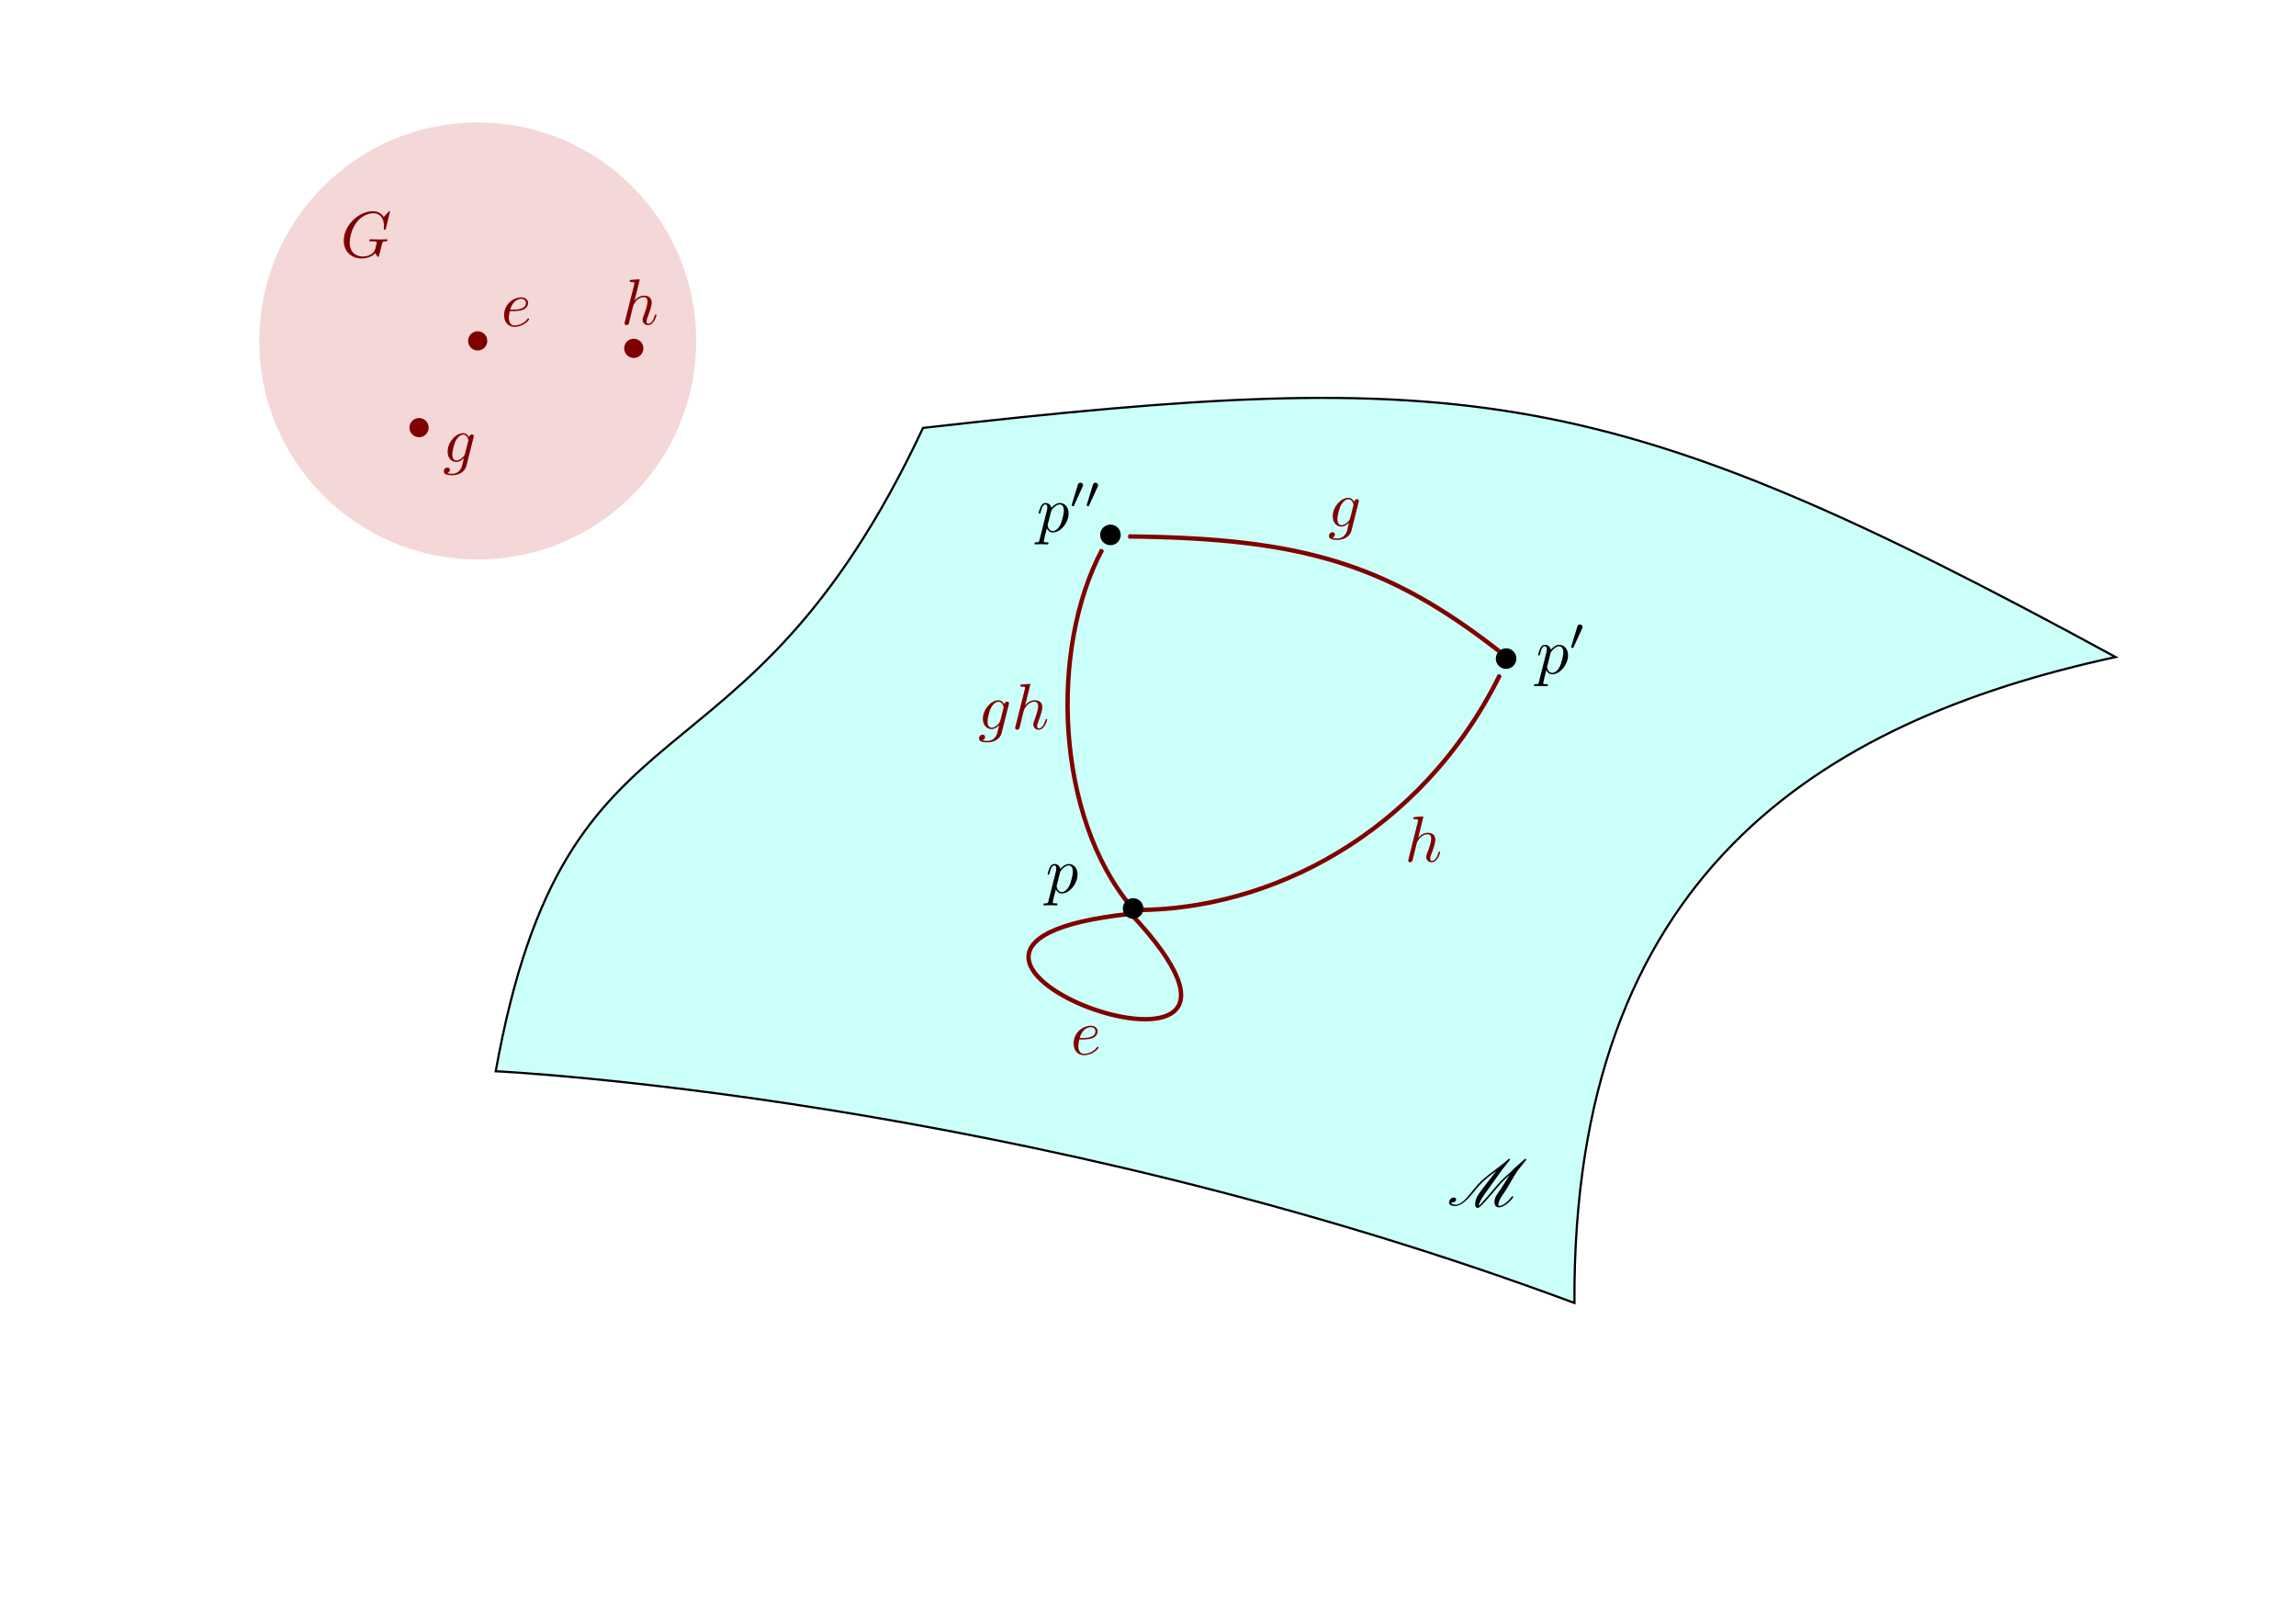<?xml version="1.0" encoding="UTF-8" standalone="no"?>
<!-- Created with Inkscape (http://www.inkscape.org/) -->

<svg
   xmlns:ns0="http://www.iki.fi/pav/software/textext/"
   xmlns:dc="http://purl.org/dc/elements/1.1/"
   xmlns:cc="http://creativecommons.org/ns#"
   xmlns:rdf="http://www.w3.org/1999/02/22-rdf-syntax-ns#"
   xmlns:svg="http://www.w3.org/2000/svg"
   xmlns="http://www.w3.org/2000/svg"
   xmlns:sodipodi="http://sodipodi.sourceforge.net/DTD/sodipodi-0.dtd"
   xmlns:inkscape="http://www.inkscape.org/namespaces/inkscape"
   width="1052.362"
   height="744.094"
   id="svg2"
   version="1.1"
   inkscape:version="0.48.4 r9939"
   sodipodi:docname="def_group_action.svg">
  <sodipodi:namedview
     id="base"
     pagecolor="#ffffff"
     bordercolor="#666666"
     borderopacity="1.0"
     inkscape:pageopacity="0.0"
     inkscape:pageshadow="2"
     inkscape:zoom="1.1511807"
     inkscape:cx="544.52052"
     inkscape:cy="417.21323"
     inkscape:document-units="px"
     inkscape:current-layer="g6793"
     showgrid="false"
     inkscape:window-width="1535"
     inkscape:window-height="876"
     inkscape:window-x="65"
     inkscape:window-y="24"
     inkscape:window-maximized="1" />
  <defs
     id="defs4">
    <marker
       style="overflow:visible;"
       id="Arrow1Lend"
       refX="0.0"
       refY="0.0"
       orient="auto"
       inkscape:stockid="Arrow1Lend">
      <path
         transform="scale(0.8) rotate(180) translate(12.5,0)"
         style="fill-rule:evenodd;stroke:#000000;stroke-width:1.0pt;"
         d="M 0.0,0.0 L 5.0,-5.0 L -12.5,0.0 L 5.0,5.0 L 0.0,0.0 z "
         id="path3798" />
    </marker>
    <marker
       style="overflow:visible;"
       id="Arrow1Mend"
       refX="0.0"
       refY="0.0"
       orient="auto"
       inkscape:stockid="Arrow1Mend">
      <path
         transform="scale(0.4) rotate(180) translate(10,0)"
         style="fill-rule:evenodd;stroke:#000000;stroke-width:1.0pt;"
         d="M 0.0,0.0 L 5.0,-5.0 L -12.5,0.0 L 5.0,5.0 L 0.0,0.0 z "
         id="path3804" />
    </marker>
    <marker
       inkscape:stockid="Arrow2Mend"
       orient="auto"
       refY="0.0"
       refX="0.0"
       id="Arrow2Mend"
       style="overflow:visible;">
      <path
         id="path3822"
         style="fill-rule:evenodd;stroke-width:0.625;stroke-linejoin:round;"
         d="M 8.719,4.034 L -2.207,0.016 L 8.719,-4.002 C 6.973,-1.63 6.983,1.616 8.719,4.034 z "
         transform="scale(0.6) rotate(180) translate(0,0)" />
    </marker>
    <marker
       inkscape:stockid="Arrow2Mend"
       orient="auto"
       refY="0"
       refX="0"
       id="Arrow2Mend-0"
       style="overflow:visible">
      <path
         id="path3822-9"
         style="fill-rule:evenodd;stroke-width:0.625;stroke-linejoin:round"
         d="M 8.719,4.034 -2.207,0.016 8.719,-4.002 c -1.745,2.372 -1.735,5.617 -6e-7,8.035 z"
         transform="scale(-0.6,-0.6)"
         inkscape:connector-curvature="0" />
    </marker>
    <marker
       style="overflow:visible;"
       id="Arrow1Mend6"
       refX="0.0"
       refY="0.0"
       orient="auto"
       inkscape:stockid="Arrow1Mend6">
      <path
         transform="scale(0.4) rotate(180) translate(10,0)"
         style="stroke:#800000;stroke-width:1.0pt;fill:#800000;fill-rule:evenodd"
         d="M 0.0,0.0 L 5.0,-5.0 L -12.5,0.0 L 5.0,5.0 L 0.0,0.0 z "
         id="path4959" />
    </marker>
    <marker
       style="overflow:visible;"
       id="Arrow1MendV"
       refX="0.0"
       refY="0.0"
       orient="auto"
       inkscape:stockid="Arrow1MendV">
      <path
         transform="scale(0.4) rotate(180) translate(10,0)"
         style="stroke:#800000;stroke-width:1.0pt;fill:#800000;fill-rule:evenodd"
         d="M 0.0,0.0 L 5.0,-5.0 L -12.5,0.0 L 5.0,5.0 L 0.0,0.0 z "
         id="path5600" />
    </marker>
    <marker
       style="overflow:visible"
       id="Arrow1MendV-5"
       refX="0"
       refY="0"
       orient="auto"
       inkscape:stockid="Arrow1MendV">
      <path
         transform="matrix(-0.4,0,0,-0.4,-4,0)"
         style="fill:#800000;fill-rule:evenodd;stroke:#800000;stroke-width:1pt"
         d="M 0,0 5,-5 -12.5,0 5,5 0,0 z"
         id="path5600-6"
         inkscape:connector-curvature="0" />
    </marker>
    <marker
       style="overflow:visible"
       id="Arrow1MendV-58"
       refX="0"
       refY="0"
       orient="auto"
       inkscape:stockid="Arrow1MendV">
      <path
         transform="matrix(-0.4,0,0,-0.4,-4,0)"
         style="fill:#800000;fill-rule:evenodd;stroke:#800000;stroke-width:1pt"
         d="M 0,0 5,-5 -12.5,0 5,5 0,0 z"
         id="path5600-9"
         inkscape:connector-curvature="0" />
    </marker>
  </defs>
  <g
     transform="translate(0,-308.268)"
     id="layer1"
     inkscape:groupmode="layer"
     inkscape:label="Calque 1">
    <path
       transform="translate(0,308.268)"
       sodipodi:nodetypes="ccccc"
       inkscape:connector-curvature="0"
       id="path2987"
       d="M 227.21,490.921 C 259.873,309.235 340.068,373.123 423.061,196.1 673.278,167.803 736.754,174.334 969.67,301.108 832.896,330.709 720.618,402.158 721.639,597.113 466.463,502.187 227.21,490.921 227.21,490.921 z"
       style="fill:#cbfffa;fill-opacity:1;stroke:#000000;stroke-width:1px;stroke-linecap:butt;stroke-linejoin:miter;stroke-opacity:1" />
    <g
       style="font-style:normal;font-variant:normal;font-weight:normal;font-stretch:normal;letter-spacing:normal;word-spacing:normal;text-anchor:start;fill:#000000;stroke:#000000;stroke-linecap:butt;stroke-linejoin:miter;stroke-miterlimit:10.433;stroke-opacity:1;stroke-dasharray:none;stroke-dashoffset:0"
       ns0:preamble="/home/eric/BHLectures/Notes/latex_inkscape.ini"
       ns0:text="$\\mathscr{M}$"
       word-spacing="normal"
       letter-spacing="normal"
       font-size-adjust="none"
       font-stretch="normal"
       font-weight="normal"
       font-variant="normal"
       font-style="normal"
       stroke-miterlimit="10.433"
       xml:space="preserve"
       transform="matrix(3,0,0,-3,-7.027,2982.099)"
       id="g4330"><path
         id="path4332"
         d="m 224.67,707.26 -0.05,0 -0.02,0.01 -0.02,0 -0.02,0 -0.02,0 -0.02,0 -0.02,0 -0.02,0 -0.02,0.01 -0.02,0 -0.02,0 -0.02,0.01 -0.01,0 -0.02,0.01 -0.02,0 -0.02,0.01 -0.01,0 -0.02,0.01 -0.01,0 -0.02,0.01 -0.02,0.01 -0.01,0 -0.02,0.01 -0.01,0.01 -0.01,0.01 -0.02,0.01 -0.01,0.01 -0.01,0.01 -0.02,0.01 -0.01,0.01 -0.01,0.01 c -0.02,0.03 -0.03,0.09 -0.03,0.15 v 0.04 c 0.04,-0.02 0.09,-0.03 0.14,-0.03 0.25,0 0.57,0.21 0.57,0.41 0,0.26 -0.15,0.36 -0.34,0.36 -0.17,0 -0.37,-0.08 -0.47,-0.21 -0.01,0 -0.08,-0.06 -0.09,-0.07 -0.13,-0.18 -0.18,-0.34 -0.18,-0.47 0,-0.37 0.41,-0.56 0.88,-0.56 1.41,0 2.62,1.89 3.74,3.15 0.72,0.82 1.66,1.51 2.6,2.22 -0.85,-1.16 -1.84,-2.33 -2.67,-3.51 -0.36,-0.51 -0.52,-1 -0.56,-1.44 v -0.14 c 0,-0.28 0.07,-0.56 0.45,-0.56 0.3,0 1.96,1.95 2.96,3.14 0.09,0.11 0.17,0.2 0.25,0.29 0.48,0.56 1.04,1.09 1.62,1.61 -0.62,-0.96 -1.19,-1.93 -1.88,-2.9 -0.32,-0.44 -0.45,-0.88 -0.45,-1.26 0,-0.06 0,-0.11 0.02,-0.16 0.03,-0.34 0.24,-0.64 0.7,-0.64 0.33,0 0.74,0.22 1.08,0.46 0.43,0.31 0.8,0.69 1.07,1.08 0.01,0.01 0.02,0.03 0.02,0.05 0,0.02 -0.01,0.05 -0.04,0.06 -0.01,0.02 -0.03,0.02 -0.04,0.02 h -0.11 c -0.03,0 -0.06,-0.01 -0.07,-0.04 -0.25,-0.35 -0.58,-0.71 -0.97,-1.01 -0.31,-0.23 -0.65,-0.4 -0.9,-0.4 -0.12,0 -0.17,0.07 -0.17,0.19 0,0.07 0.01,0.15 0.04,0.25 0.1,0.41 0.35,0.86 0.67,1.31 0.91,1.28 1.47,2.54 2.38,3.82 l 1.17,1.46 c 0.01,0.01 0.01,0.03 0.01,0.05 0,0.02 0,0.04 -0.02,0.06 l -0.03,0.02 -0.11,0.03 c -0.02,0 -0.05,-0.01 -0.06,-0.02 l -1.68,-1.5 c -0.11,-0.1 -0.19,-0.21 -0.29,-0.31 -0.79,-0.69 -1.56,-1.37 -2.2,-2.13 -1.37,-1.62 -2.72,-3.18 -2.84,-3.18 -0.02,0 -0.03,0.03 -0.03,0.05 0,0.05 0.03,0.16 0.12,0.37 0.17,0.41 0.44,0.85 0.74,1.27 l 2.74,3.83 1.16,1.45 c 0.01,0.02 0.02,0.03 0.02,0.05 0,0.03 -0.02,0.05 -0.04,0.07 -0.02,0.02 -0.06,0.03 -0.09,0.05 l -0.04,0.01 c -0.02,0 -0.04,-0.01 -0.05,-0.03 -1.48,-1.38 -3.42,-2.47 -4.72,-3.93 -1.34,-1.51 -2.16,-2.98 -3.34,-3.05 z"
         inkscape:connector-curvature="0"
         style="fill:#000000;stroke-width:0" /></g>    <path
       sodipodi:type="arc"
       style="fill:#000000;stroke:#000000;stroke-width:1.5;stroke-miterlimit:4;stroke-opacity:1;stroke-dasharray:none;stroke-dashoffset:0"
       id="path3001-7-6"
       sodipodi:cx="410.60748"
       sodipodi:cy="394.93042"
       sodipodi:rx="10.634439"
       sodipodi:ry="10.634439"
       d="m 421.242,394.93 c 0,5.873 -4.761,10.634 -10.634,10.634 -5.873,0 -10.634,-4.761 -10.634,-10.634 0,-5.873 4.761,-10.634 10.634,-10.634 5.873,0 10.634,4.761 10.634,10.634 z"
       transform="matrix(0.414,0,0,0.414,520.319,446.578)" />
    <g
       id="g4275-2"
       transform="matrix(3,0,0,-3,-191.056,2838.786)"
       xml:space="preserve"
       stroke-miterlimit="10.433"
       font-style="normal"
       font-variant="normal"
       font-weight="normal"
       font-stretch="normal"
       font-size-adjust="none"
       letter-spacing="normal"
       word-spacing="normal"
       ns0:text="$p$"
       ns0:preamble="/home/eric/BHLectures/Notes/latex_inkscape.ini"
       style="font-style:normal;font-variant:normal;font-weight:normal;font-stretch:normal;letter-spacing:normal;word-spacing:normal;text-anchor:start;fill:none;stroke:#000000;stroke-linecap:butt;stroke-linejoin:miter;stroke-miterlimit:10.433;stroke-opacity:1;stroke-dasharray:none;stroke-dashoffset:0"><path
         style="fill:#000000;stroke-width:0"
         inkscape:connector-curvature="0"
         d="m 223.88,705.91 -0.01,-0.03 0,-0.03 -0.01,-0.03 -0.01,-0.02 0,-0.03 -0.01,-0.02 -0.01,-0.02 -0.01,-0.02 0,-0.02 -0.01,-0.02 -0.01,-0.02 -0.01,-0.01 -0.01,-0.02 -0.01,-0.01 -0.01,-0.02 -0.01,-0.01 -0.02,-0.01 -0.01,-0.01 -0.02,-0.01 -0.02,0 -0.02,-0.01 -0.02,-0.01 -0.02,0 -0.02,-0.01 -0.03,0 -0.02,-0.01 -0.02,0 -0.01,0 -0.02,0 -0.01,0 -0.02,0 -0.02,0 -0.01,0 -0.02,0 -0.02,0 -0.02,0 -0.02,0 -0.02,0 c -0.12,0 -0.23,0 -0.23,-0.19 0,-0.08 0.05,-0.12 0.13,-0.12 0.27,0 0.56,0.03 0.84,0.03 0.33,0 0.66,-0.03 0.98,-0.03 0.05,0 0.18,0 0.18,0.2 0,0.11 -0.1,0.11 -0.24,0.11 -0.49,0 -0.49,0.07 -0.49,0.15 0,0.12 0.41,1.74 0.48,1.99 0.13,-0.29 0.41,-0.63 0.92,-0.63 l -0.01,0.21 c -0.66,0 -0.79,0.83 -0.79,0.89 0,0.02 0,0.04 0.03,0.16 l 0.49,1.94 c 0.07,0.27 0.34,0.55 0.52,0.7 0.35,0.31 0.64,0.38 0.8,0.38 0.4,0 0.64,-0.35 0.64,-0.94 0,-0.58 -0.33,-1.72 -0.51,-2.1 -0.34,-0.7 -0.81,-1.03 -1.18,-1.03 l 0.01,-0.21 c 1.15,0 2.4,1.45 2.4,2.91 0,0.93 -0.57,1.59 -1.33,1.59 -0.49,0 -0.97,-0.36 -1.3,-0.75 -0.1,0.54 -0.53,0.75 -0.89,0.75 -0.46,0 -0.65,-0.39 -0.74,-0.57 -0.18,-0.34 -0.31,-0.93 -0.31,-0.96 0,-0.1 0.1,-0.1 0.12,-0.1 0.1,0 0.11,0.01 0.17,0.22 0.17,0.71 0.37,1.19 0.73,1.19 0.16,0 0.3,-0.08 0.3,-0.46 0,-0.23 -0.03,-0.34 -0.07,-0.51 z"
         id="path4277-4" /></g>    <path
       sodipodi:nodetypes="cc"
       inkscape:connector-curvature="0"
       id="path3025"
       d="m 518.307,727.036 c 94.721,100.759 -142.612,15.019 0,0 z"
       style="fill:none;stroke:#800000;stroke-width:2;stroke-linecap:butt;stroke-linejoin:miter;stroke-miterlimit:4;stroke-opacity:1;stroke-dasharray:none;marker-mid:url(#Arrow1Mend6);marker-end:none" />
    <path
       sodipodi:type="arc"
       style="fill:#000000;stroke:#000000;stroke-width:1.5;stroke-miterlimit:4;stroke-opacity:1;stroke-dasharray:none;stroke-dashoffset:0"
       id="path3001-7-6-5"
       sodipodi:cx="410.60748"
       sodipodi:cy="394.93042"
       sodipodi:rx="10.634439"
       sodipodi:ry="10.634439"
       d="m 421.242,394.93 c 0,5.873 -4.761,10.634 -10.634,10.634 -5.873,0 -10.634,-4.761 -10.634,-10.634 0,-5.873 4.761,-10.634 10.634,-10.634 5.873,0 10.634,4.761 10.634,10.634 z"
       transform="matrix(0.414,0,0,0.414,338.979,389.895)" />
    <path
       style="fill:none;stroke:#800000;stroke-width:2;stroke-linecap:butt;stroke-linejoin:miter;stroke-miterlimit:4;stroke-opacity:1;stroke-dasharray:none;marker-start:none;marker-end:url(#Arrow1MendV)"
       d="m 520.876,725.3 c 60.567,0 130.237,-34.264 166.577,-107.702"
       id="path5014"
       inkscape:connector-curvature="0"
       sodipodi:nodetypes="cc" />
    <path
       style="fill:none;stroke:#800000;stroke-width:2;stroke-linecap:butt;stroke-linejoin:miter;stroke-miterlimit:4;stroke-opacity:1;stroke-dasharray:none;marker-start:none;marker-end:url(#Arrow1MendV)"
       d="M 687.253,606.773 C 635.771,566.647 596.706,554.866 517.212,554.109"
       id="path5014-3"
       inkscape:connector-curvature="0"
       sodipodi:nodetypes="cc" />
    <path
       style="fill:none;stroke:#800000;stroke-width:2;stroke-linecap:butt;stroke-linejoin:miter;stroke-miterlimit:4;stroke-opacity:1;stroke-dasharray:none;marker-start:none;marker-end:url(#Arrow1MendV)"
       d="M 518.598,723.965 C 483.772,682.325 480.939,605.6 505.166,560.175"
       id="path5014-3-3"
       inkscape:connector-curvature="0"
       sodipodi:nodetypes="cc" />
    <path
       sodipodi:type="arc"
       style="fill:#000000;stroke:#000000;stroke-width:1.5;stroke-miterlimit:4;stroke-opacity:1;stroke-dasharray:none;stroke-dashoffset:0"
       id="path3001-7-6-3"
       sodipodi:cx="410.60748"
       sodipodi:cy="394.93042"
       sodipodi:rx="10.634439"
       sodipodi:ry="10.634439"
       d="m 421.242,394.93 c 0,5.873 -4.761,10.634 -10.634,10.634 -5.873,0 -10.634,-4.761 -10.634,-10.634 0,-5.873 4.761,-10.634 10.634,-10.634 5.873,0 10.634,4.761 10.634,10.634 z"
       transform="matrix(0.414,0,0,0.414,349.371,561.093)" />
    <g
       style="font-style:normal;font-variant:normal;font-weight:normal;font-stretch:normal;letter-spacing:normal;word-spacing:normal;text-anchor:start;fill:none;stroke:#000000;stroke-linecap:butt;stroke-linejoin:miter;stroke-miterlimit:10.433;stroke-opacity:1;stroke-dasharray:none;stroke-dashoffset:0"
       ns0:preamble="/home/eric/BHLectures/Notes/latex_inkscape.ini"
       ns0:text="$p\'$"
       text-anchor="start"
       word-spacing="normal"
       letter-spacing="normal"
       font-size-adjust="none"
       font-stretch="normal"
       font-weight="normal"
       font-variant="normal"
       font-style="normal"
       fill-opacity="1"
       fill-rule="evenodd"
       fill="none"
       stroke-opacity="1"
       stroke-dashoffset="0"
       stroke-dasharray="none"
       stroke-miterlimit="10.433"
       stroke-linejoin="miter"
       stroke-linecap="butt"
       stroke="black"
       xml:space="preserve"
       transform="matrix(3,0,0,-3,33.775,2738.331)"
       id="content"><path
         id="path5921"
         fill="black"
         stroke-width="0"
         d="M223.88,705.91 L223.87,705.88 L223.87,705.85 L223.86,705.82 L223.85,705.8 L223.85,705.77 L223.84,705.75 L223.83,705.73 L223.82,705.71 L223.82,705.69 L223.81,705.67 L223.8,705.65 L223.79,705.64 L223.78,705.62 L223.77,705.61 L223.76,705.59 L223.75,705.58 L223.73,705.57 L223.72,705.56 L223.7,705.55 L223.68,705.55 L223.66,705.54 L223.64,705.53 L223.62,705.53 L223.6,705.52 L223.57,705.52 L223.55,705.51 L223.53,705.51 L223.52,705.51 L223.5,705.51 L223.49,705.51 L223.47,705.51 L223.45,705.51 L223.44,705.51 L223.42,705.51 L223.4,705.51 L223.38,705.51 L223.36,705.51 L223.34,705.51 C223.22,705.51,223.11,705.51,223.11,705.32 C223.11,705.24,223.16,705.2,223.24,705.2 C223.51,705.2,223.8,705.23,224.08,705.23 C224.41,705.23,224.74,705.2,225.06,705.2 C225.11,705.2,225.24,705.2,225.24,705.4 C225.24,705.51,225.14,705.51,225,705.51 C224.51,705.51,224.51,705.58,224.51,705.66 C224.51,705.78,224.92,707.4,224.99,707.65 C225.12,707.36,225.4,707.02,225.91,707.02 L225.9,707.23 C225.24,707.23,225.11,708.06,225.11,708.12 C225.11,708.14,225.11,708.16,225.14,708.28 L225.63,710.22 C225.7,710.49,225.97,710.77,226.15,710.92 C226.5,711.23,226.79,711.3,226.95,711.3 C227.35,711.3,227.59,710.95,227.59,710.36 C227.59,709.78,227.26,708.64,227.08,708.26 C226.74,707.56,226.27,707.23,225.9,707.23 L225.91,707.02 C227.06,707.02,228.31,708.47,228.31,709.93 C228.31,710.86,227.74,711.52,226.98,711.52 C226.49,711.52,226.01,711.16,225.68,710.77 C225.58,711.31,225.15,711.52,224.79,711.52 C224.33,711.52,224.14,711.13,224.05,710.95 C223.87,710.61,223.74,710.02,223.74,709.99 C223.74,709.89,223.84,709.89,223.86,709.89 C223.96,709.89,223.97,709.9,224.03,710.11 C224.2,710.82,224.4,711.3,224.76,711.3 C224.92,711.3,225.06,711.22,225.06,710.84 C225.06,710.61,225.03,710.5,224.99,710.33 Z " /><path
         id="path5923"
         fill="black"
         stroke-width="0"
         d="M230.46,714.02 L230.47,714.03 L230.47,714.04 L230.48,714.05 L230.48,714.06 L230.49,714.07 L230.49,714.08 L230.49,714.09 L230.5,714.1 L230.5,714.11 L230.5,714.12 L230.51,714.12 L230.51,714.13 L230.51,714.14 L230.51,714.15 L230.51,714.15 L230.52,714.16 L230.52,714.17 L230.52,714.17 L230.52,714.18 L230.52,714.18 L230.52,714.19 L230.52,714.2 L230.52,714.2 L230.53,714.21 L230.53,714.22 L230.53,714.23 L230.53,714.24 L230.53,714.24 C230.53,714.46,230.33,714.63,230.12,714.63 C229.85,714.63,229.77,714.41,229.73,714.3 L228.81,711.29 C228.81,711.28,228.78,711.18,228.78,711.18 C228.78,711.09,228.99,711.03,229.05,711.03 C229.1,711.03,229.11,711.04,229.15,711.14 Z " /></g>    <g
       id="g6023"
       transform="matrix(3,0,0,-3,-195.167,2673.344)"
       xml:space="preserve"
       stroke-miterlimit="10.433"
       font-style="normal"
       font-variant="normal"
       font-weight="normal"
       font-stretch="normal"
       font-size-adjust="none"
       letter-spacing="normal"
       word-spacing="normal"
       ns0:text="$p\'\'$"
       ns0:preamble="/home/eric/BHLectures/Notes/latex_inkscape.ini"
       style="font-style:normal;font-variant:normal;font-weight:normal;font-stretch:normal;letter-spacing:normal;word-spacing:normal;text-anchor:start;fill:none;stroke:#000000;stroke-linecap:butt;stroke-linejoin:miter;stroke-miterlimit:10.433;stroke-opacity:1;stroke-dasharray:none;stroke-dashoffset:0"><path
         style="fill:#000000;stroke-width:0"
         inkscape:connector-curvature="0"
         d="m 223.88,705.91 -0.01,-0.03 0,-0.03 -0.01,-0.03 -0.01,-0.02 0,-0.03 -0.01,-0.02 -0.01,-0.02 -0.01,-0.02 0,-0.02 -0.01,-0.02 -0.01,-0.02 -0.01,-0.01 -0.01,-0.02 -0.01,-0.01 -0.01,-0.02 -0.01,-0.01 -0.02,-0.01 -0.01,-0.01 -0.02,-0.01 -0.02,0 -0.02,-0.01 -0.02,-0.01 -0.02,0 -0.02,-0.01 -0.03,0 -0.02,-0.01 -0.02,0 -0.01,0 -0.02,0 -0.01,0 -0.02,0 -0.02,0 -0.01,0 -0.02,0 -0.02,0 -0.02,0 -0.02,0 -0.02,0 c -0.12,0 -0.23,0 -0.23,-0.19 0,-0.08 0.05,-0.12 0.13,-0.12 0.27,0 0.56,0.03 0.84,0.03 0.33,0 0.66,-0.03 0.98,-0.03 0.05,0 0.18,0 0.18,0.2 0,0.11 -0.1,0.11 -0.24,0.11 -0.49,0 -0.49,0.07 -0.49,0.15 0,0.12 0.41,1.74 0.48,1.99 0.13,-0.29 0.41,-0.63 0.92,-0.63 l -0.01,0.21 c -0.66,0 -0.79,0.83 -0.79,0.89 0,0.02 0,0.04 0.03,0.16 l 0.49,1.94 c 0.07,0.27 0.34,0.55 0.52,0.7 0.35,0.31 0.64,0.38 0.8,0.38 0.4,0 0.64,-0.35 0.64,-0.94 0,-0.58 -0.33,-1.72 -0.51,-2.1 -0.34,-0.7 -0.81,-1.03 -1.18,-1.03 l 0.01,-0.21 c 1.15,0 2.4,1.45 2.4,2.91 0,0.93 -0.57,1.59 -1.33,1.59 -0.49,0 -0.97,-0.36 -1.3,-0.75 -0.1,0.54 -0.53,0.75 -0.89,0.75 -0.46,0 -0.65,-0.39 -0.74,-0.57 -0.18,-0.34 -0.31,-0.93 -0.31,-0.96 0,-0.1 0.1,-0.1 0.12,-0.1 0.1,0 0.11,0.01 0.17,0.22 0.17,0.71 0.37,1.19 0.73,1.19 0.16,0 0.3,-0.08 0.3,-0.46 0,-0.23 -0.03,-0.34 -0.07,-0.51 z"
         id="path6025" /><path
         style="fill:#000000;stroke-width:0"
         inkscape:connector-curvature="0"
         d="m 230.46,714.02 0.01,0.01 0,0.01 0.01,0.01 0,0.01 0.01,0.01 0,0.01 0,0.01 0.01,0.01 0,0.01 0,0.01 0.01,0 0,0.01 0,0.01 0,0.01 0,0 0.01,0.01 0,0.01 0,0 0,0.01 0,0 0,0.01 0,0.01 0,0 0.01,0.01 0,0.01 0,0.01 0,0.01 0,0 c 0,0.22 -0.2,0.39 -0.41,0.39 -0.27,0 -0.35,-0.22 -0.39,-0.33 l -0.92,-3.01 c 0,-0.01 -0.03,-0.11 -0.03,-0.11 0,-0.09 0.21,-0.15 0.27,-0.15 0.05,0 0.06,0.01 0.1,0.11 z"
         id="path6027" /><path
         style="fill:#000000;stroke-width:0"
         inkscape:connector-curvature="0"
         d="m 232.76,714.02 0.01,0.01 0,0.01 0.01,0.01 0,0.01 0,0.01 0.01,0.01 0,0.01 0.01,0.01 0,0.01 0,0.01 0,0 0.01,0.01 0,0.01 0,0.01 0,0 0,0.01 0.01,0.01 0,0 0,0.01 0,0 0,0.01 0,0.01 0,0 0,0.01 0,0.01 0,0.01 0,0.01 0,0 c 0,0.22 -0.19,0.39 -0.41,0.39 -0.26,0 -0.34,-0.22 -0.38,-0.33 l -0.92,-3.01 c -0.01,-0.01 -0.03,-0.11 -0.03,-0.11 0,-0.09 0.21,-0.15 0.27,-0.15 0.05,0 0.05,0.01 0.1,0.11 z"
         id="path6029" /></g>    <g
       style="font-style:normal;font-variant:normal;font-weight:normal;font-stretch:normal;letter-spacing:normal;word-spacing:normal;text-anchor:start;fill:#800000;stroke:#800000;stroke-linecap:butt;stroke-linejoin:miter;stroke-miterlimit:10.433;stroke-opacity:1;stroke-dasharray:none;stroke-dashoffset:0"
       ns0:preamble="/home/eric/BHLectures/Notes/latex_inkscape.ini"
       ns0:text="$g$"
       word-spacing="normal"
       letter-spacing="normal"
       font-size-adjust="none"
       font-stretch="normal"
       font-weight="normal"
       font-variant="normal"
       font-style="normal"
       stroke-miterlimit="10.433"
       xml:space="preserve"
       transform="matrix(3,0,0,-3,-61.618,2670.95)"
       id="g6132"><path
         id="path6134"
         d="m 228.12,710.87 0,0.01 0,0.01 0,0.01 0.01,0.01 0,0.02 0,0.02 0.01,0.01 0,0.01 0,0.01 0,0.01 0,0.01 0.01,0.01 0,0.01 0,0 0,0.01 0,0.01 0,0 0,0.01 c 0,0.17 -0.12,0.27 -0.29,0.27 -0.1,0 -0.37,-0.07 -0.41,-0.43 -0.18,0.37 -0.53,0.63 -0.92,0.63 l 0.01,-0.22 c 0.65,0 0.79,-0.81 0.79,-0.86 0,-0.05 -0.02,-0.11 -0.03,-0.15 l -0.48,-1.89 c -0.06,-0.26 -0.28,-0.51 -0.5,-0.7 -0.21,-0.18 -0.52,-0.36 -0.81,-0.36 -0.5,0 -0.64,0.52 -0.64,0.92 0,0.47 0.28,1.65 0.55,2.15 0.27,0.49 0.7,0.89 1.12,0.89 l -0.01,0.22 c -1.14,0 -2.37,-1.4 -2.37,-2.83 0,-0.98 0.6,-1.57 1.32,-1.57 0.59,0 1.06,0.47 1.16,0.58 l 0.01,-0.01 c -0.21,-0.88 -0.33,-1.29 -0.33,-1.31 -0.04,-0.09 -0.38,-1.07 -1.44,-1.07 -0.18,0 -0.51,0.01 -0.79,0.1 0.3,0.09 0.41,0.34 0.41,0.51 0,0.16 -0.11,0.35 -0.38,0.35 -0.22,0 -0.54,-0.18 -0.54,-0.58 0,-0.4 0.37,-0.6 1.32,-0.6 1.25,0 1.96,0.77 2.11,1.37 z"
         inkscape:connector-curvature="0"
         style="fill:#800000;stroke:#800000;stroke-width:0" /></g>    <g
       id="g6239"
       transform="matrix(3,0,0,-3,-26.5,2824.474)"
       xml:space="preserve"
       stroke-miterlimit="10.433"
       font-style="normal"
       font-variant="normal"
       font-weight="normal"
       font-stretch="normal"
       font-size-adjust="none"
       letter-spacing="normal"
       word-spacing="normal"
       ns0:text="$h$"
       ns0:preamble="/home/eric/BHLectures/Notes/latex_inkscape.ini"
       style="font-style:normal;font-variant:normal;font-weight:normal;font-stretch:normal;letter-spacing:normal;word-spacing:normal;text-anchor:start;fill:#800000;fill-opacity:1;fill-rule:evenodd;stroke:#800000;stroke-linecap:butt;stroke-linejoin:miter;stroke-miterlimit:10.433;stroke-opacity:1;stroke-dasharray:none;stroke-dashoffset:0"><path
         inkscape:connector-curvature="0"
         style="fill:#800000;stroke-width:0"
         d="m 226.29,713.91 0,0 0,0 0,0 0,0 0,0.01 0,0 0,0 0,0.01 -0.01,0 0,0.01 0,0 0,0 0,0.01 0,0 0,0.01 -0.01,0 0,0.01 0,0 -0.01,0.01 0,0 0,0.01 -0.01,0 0,0 0,0 0,0.01 -0.01,0 0,0 0,0 -0.01,0 0,0.01 0,0 -0.01,0 0,0 -0.01,0 0,0 0,0 -0.01,0 0,0.01 -0.01,0 0,0 -0.01,0 0,0 -0.01,0 -0.01,0 0,0 c -0.23,0 -0.96,-0.08 -1.22,-0.1 -0.07,-0.01 -0.18,-0.02 -0.18,-0.2 0,-0.12 0.09,-0.12 0.23,-0.12 0.48,0 0.5,-0.07 0.5,-0.17 l -0.03,-0.2 -1.44,-5.72 c -0.04,-0.14 -0.04,-0.16 -0.04,-0.22 0,-0.22 0.2,-0.27 0.29,-0.27 0.16,0 0.32,0.12 0.37,0.25 l 0.18,0.76 0.22,0.89 c 0.06,0.22 0.12,0.44 0.17,0.67 0.02,0.06 0.1,0.39 0.11,0.45 0.03,0.08 0.34,0.64 0.68,0.91 0.22,0.16 0.53,0.35 0.95,0.35 0.43,0 0.54,-0.34 0.54,-0.7 0,-0.53 -0.38,-1.62 -0.62,-2.22 -0.08,-0.23 -0.13,-0.35 -0.13,-0.55 0,-0.47 0.35,-0.81 0.82,-0.81 0.94,0 1.3,1.45 1.3,1.53 0,0.1 -0.09,0.1 -0.12,0.1 -0.09,0 -0.09,-0.04 -0.14,-0.18 -0.15,-0.53 -0.47,-1.24 -1.02,-1.24 -0.17,0 -0.24,0.1 -0.24,0.33 0,0.25 0.09,0.49 0.18,0.71 0.16,0.42 0.61,1.61 0.61,2.18 0,0.65 -0.4,1.07 -1.15,1.07 -0.62,0 -1.1,-0.31 -1.47,-0.77 z"
         id="path6241" /></g>    <g
       style="font-style:normal;font-variant:normal;font-weight:normal;font-stretch:normal;letter-spacing:normal;word-spacing:normal;text-anchor:start;fill:#800000;fill-opacity:1;fill-rule:evenodd;stroke:#800000;stroke-linecap:butt;stroke-linejoin:miter;stroke-miterlimit:10.433;stroke-opacity:1;stroke-dasharray:none;stroke-dashoffset:0"
       ns0:preamble="/home/eric/BHLectures/Notes/latex_inkscape.ini"
       ns0:text="$gh$"
       word-spacing="normal"
       letter-spacing="normal"
       font-size-adjust="none"
       font-stretch="normal"
       font-weight="normal"
       font-variant="normal"
       font-style="normal"
       stroke-miterlimit="10.433"
       xml:space="preserve"
       transform="matrix(3,0,0,-3,-221.979,2763.738)"
       id="g6361"><path
         inkscape:connector-curvature="0"
         style="fill:#800000;stroke-width:0"
         id="path6363"
         d="m 228.12,710.87 0,0.01 0,0.01 0,0.01 0.01,0.01 0,0.02 0,0.02 0.01,0.01 0,0.01 0,0.01 0,0.01 0,0.01 0.01,0.01 0,0.01 0,0 0,0.01 0,0.01 0,0 0,0.01 c 0,0.17 -0.12,0.27 -0.29,0.27 -0.1,0 -0.37,-0.07 -0.41,-0.43 -0.18,0.37 -0.53,0.63 -0.92,0.63 l 0.01,-0.22 c 0.65,0 0.79,-0.81 0.79,-0.86 0,-0.05 -0.02,-0.11 -0.03,-0.15 l -0.48,-1.89 c -0.06,-0.26 -0.28,-0.51 -0.5,-0.7 -0.21,-0.18 -0.52,-0.36 -0.81,-0.36 -0.5,0 -0.64,0.52 -0.64,0.92 0,0.47 0.28,1.65 0.55,2.15 0.27,0.49 0.7,0.89 1.12,0.89 l -0.01,0.22 c -1.14,0 -2.37,-1.4 -2.37,-2.83 0,-0.98 0.6,-1.57 1.32,-1.57 0.59,0 1.06,0.47 1.16,0.58 l 0.01,-0.01 c -0.21,-0.88 -0.33,-1.29 -0.33,-1.31 -0.04,-0.09 -0.38,-1.07 -1.44,-1.07 -0.18,0 -0.51,0.01 -0.79,0.1 0.3,0.09 0.41,0.34 0.41,0.51 0,0.16 -0.11,0.35 -0.38,0.35 -0.22,0 -0.54,-0.18 -0.54,-0.58 0,-0.4 0.37,-0.6 1.32,-0.6 1.25,0 1.96,0.77 2.11,1.37 z" /><path
         inkscape:connector-curvature="0"
         style="fill:#800000;stroke-width:0"
         id="path6365"
         d="m 231.4,713.91 0,0 0,0 0,0 0,0 0,0.01 0,0 0,0 0,0.01 0,0 0,0.01 -0.01,0 0,0 0,0.01 0,0 0,0.01 -0.01,0 0,0.01 0,0 0,0.01 -0.01,0 0,0.01 -0.01,0 0,0 0,0 0,0.01 -0.01,0 0,0 0,0 -0.01,0 0,0.01 0,0 -0.01,0 0,0 -0.01,0 0,0 0,0 -0.01,0 0,0.01 -0.01,0 0,0 -0.01,0 0,0 -0.01,0 -0.01,0 0,0 c -0.23,0 -0.96,-0.08 -1.22,-0.1 -0.07,-0.01 -0.18,-0.02 -0.18,-0.2 0,-0.12 0.09,-0.12 0.23,-0.12 0.48,0 0.5,-0.07 0.5,-0.17 l -0.03,-0.2 -1.44,-5.72 c -0.04,-0.14 -0.04,-0.16 -0.04,-0.22 0,-0.22 0.2,-0.27 0.29,-0.27 0.16,0 0.32,0.12 0.37,0.25 l 0.19,0.76 0.21,0.89 c 0.06,0.22 0.12,0.44 0.17,0.67 0.02,0.06 0.1,0.39 0.11,0.45 0.03,0.08 0.34,0.64 0.68,0.91 0.22,0.16 0.53,0.35 0.96,0.35 0.42,0 0.53,-0.34 0.53,-0.7 0,-0.53 -0.38,-1.62 -0.61,-2.22 -0.08,-0.23 -0.13,-0.35 -0.13,-0.55 0,-0.47 0.34,-0.81 0.81,-0.81 0.94,0 1.31,1.45 1.31,1.53 0,0.1 -0.09,0.1 -0.12,0.1 -0.1,0 -0.1,-0.04 -0.15,-0.18 -0.15,-0.53 -0.47,-1.24 -1.02,-1.24 -0.17,0 -0.24,0.1 -0.24,0.33 0,0.25 0.09,0.49 0.18,0.71 0.16,0.42 0.61,1.61 0.61,2.18 0,0.65 -0.4,1.07 -1.14,1.07 -0.63,0 -1.11,-0.31 -1.48,-0.77 z" /></g>    <g
       id="g6461"
       transform="matrix(3,0,0,-3,-179.582,2912.885)"
       xml:space="preserve"
       stroke-miterlimit="10.433"
       font-style="normal"
       font-variant="normal"
       font-weight="normal"
       font-stretch="normal"
       font-size-adjust="none"
       letter-spacing="normal"
       word-spacing="normal"
       ns0:text="$e$"
       ns0:preamble="/home/eric/BHLectures/Notes/latex_inkscape.ini"
       style="font-style:normal;font-variant:normal;font-weight:normal;font-stretch:normal;letter-spacing:normal;word-spacing:normal;text-anchor:start;fill:#800000;fill-opacity:1;fill-rule:evenodd;stroke:#800000;stroke-linecap:butt;stroke-linejoin:miter;stroke-miterlimit:10.433;stroke-opacity:1;stroke-dasharray:none;stroke-dashoffset:0"><path
         inkscape:connector-curvature="0"
         style="fill:#800000;stroke-width:0"
         d="m 225.29,709.42 0.03,0 0.03,0 0.03,0 0.04,0 0.04,0 0.04,0 0.04,0 0.04,0.01 0.05,0 0.04,0 0.05,0 0.05,0.01 0.05,0 0.05,0.01 0.11,0.01 0.1,0.01 0.11,0.01 0.11,0.02 0.11,0.02 0.1,0.03 0.06,0.01 0.05,0.02 0.05,0.01 0.05,0.02 0.05,0.02 0.05,0.02 c 0.69,0.3 0.74,0.88 0.74,1.02 0,0.44 -0.38,0.85 -1.06,0.85 v -0.22 c 0.46,0 0.73,-0.29 0.73,-0.63 0,-1.03 -1.59,-1.03 -2,-1.03 h -0.41 c 0.39,1.51 1.42,1.66 1.68,1.66 v 0.22 c -1.11,0 -2.61,-0.97 -2.61,-2.71 0,-1.01 0.59,-1.79 1.56,-1.79 1.42,0 2.26,1.05 2.26,1.17 0,0.06 -0.06,0.13 -0.12,0.13 -0.05,0 -0.07,-0.02 -0.13,-0.1 -0.78,-0.99 -1.87,-0.99 -1.99,-0.99 -0.77,0 -0.86,0.84 -0.86,1.16 0,0.12 0.01,0.42 0.15,1.03 z"
         id="path6463" /></g>    <g
       id="g6793"
       transform="translate(9.664,-81.704)">
      <path
         sodipodi:type="arc"
         style="fill:#f4d7d7;fill-opacity:1;stroke:none"
         id="path6512"
         sodipodi:cx="303.21362"
         sodipodi:cy="184.22812"
         sodipodi:rx="18.548649"
         sodipodi:ry="18.548649"
         d="m 321.762,184.228 c 0,10.244 -8.305,18.549 -18.549,18.549 -10.244,0 -18.549,-8.305 -18.549,-18.549 0,-10.244 8.305,-18.549 18.549,-18.549 10.244,0 18.549,8.305 18.549,18.549 z"
         transform="matrix(5.398,0,0,5.398,-1427.452,-448.238)" />
      <g
         id="g6132-8"
         transform="matrix(3,0,0,-3,-476.967,2723.025)"
         xml:space="preserve"
         stroke-miterlimit="10.433"
         font-style="normal"
         font-variant="normal"
         font-weight="normal"
         font-stretch="normal"
         font-size-adjust="none"
         letter-spacing="normal"
         word-spacing="normal"
         ns0:text="$g$"
         ns0:preamble="/home/eric/BHLectures/Notes/latex_inkscape.ini"
         style="font-style:normal;font-variant:normal;font-weight:normal;font-stretch:normal;letter-spacing:normal;word-spacing:normal;text-anchor:start;fill:#800000;stroke:#800000;stroke-linecap:butt;stroke-linejoin:miter;stroke-miterlimit:10.433;stroke-opacity:1;stroke-dasharray:none;stroke-dashoffset:0"><path
           style="fill:#800000;stroke:#800000;stroke-width:0"
           inkscape:connector-curvature="0"
           d="m 228.12,710.87 0,0.01 0,0.01 0,0.01 0.01,0.01 0,0.02 0,0.02 0.01,0.01 0,0.01 0,0.01 0,0.01 0,0.01 0.01,0.01 0,0.01 0,0 0,0.01 0,0.01 0,0 0,0.01 c 0,0.17 -0.12,0.27 -0.29,0.27 -0.1,0 -0.37,-0.07 -0.41,-0.43 -0.18,0.37 -0.53,0.63 -0.92,0.63 l 0.01,-0.22 c 0.65,0 0.79,-0.81 0.79,-0.86 0,-0.05 -0.02,-0.11 -0.03,-0.15 l -0.48,-1.89 c -0.06,-0.26 -0.28,-0.51 -0.5,-0.7 -0.21,-0.18 -0.52,-0.36 -0.81,-0.36 -0.5,0 -0.64,0.52 -0.64,0.92 0,0.47 0.28,1.65 0.55,2.15 0.27,0.49 0.7,0.89 1.12,0.89 l -0.01,0.22 c -1.14,0 -2.37,-1.4 -2.37,-2.83 0,-0.98 0.6,-1.57 1.32,-1.57 0.59,0 1.06,0.47 1.16,0.58 l 0.01,-0.01 c -0.21,-0.88 -0.33,-1.29 -0.33,-1.31 -0.04,-0.09 -0.38,-1.07 -1.44,-1.07 -0.18,0 -0.51,0.01 -0.79,0.1 0.3,0.09 0.41,0.34 0.41,0.51 0,0.16 -0.11,0.35 -0.38,0.35 -0.22,0 -0.54,-0.18 -0.54,-0.58 0,-0.4 0.37,-0.6 1.32,-0.6 1.25,0 1.96,0.77 2.11,1.37 z"
           id="path6134-1" /></g>      <path
         transform="matrix(0.414,0,0,0.414,39.287,382.694)"
         d="m 421.242,394.93 c 0,5.873 -4.761,10.634 -10.634,10.634 -5.873,0 -10.634,-4.761 -10.634,-10.634 0,-5.873 4.761,-10.634 10.634,-10.634 5.873,0 10.634,4.761 10.634,10.634 z"
         sodipodi:ry="10.634439"
         sodipodi:rx="10.634439"
         sodipodi:cy="394.93042"
         sodipodi:cx="410.60748"
         id="path3001-7-6-3-8"
         style="fill:#800000;stroke:none"
         sodipodi:type="arc" />
      <path
         transform="matrix(0.414,0,0,0.414,110.832,386.101)"
         d="m 421.242,394.93 c 0,5.873 -4.761,10.634 -10.634,10.634 -5.873,0 -10.634,-4.761 -10.634,-10.634 0,-5.873 4.761,-10.634 10.634,-10.634 5.873,0 10.634,4.761 10.634,10.634 z"
         sodipodi:ry="10.634439"
         sodipodi:rx="10.634439"
         sodipodi:cy="394.93042"
         sodipodi:cx="410.60748"
         id="path3001-7-6-3-8-8"
         style="fill:#800000;stroke:none"
         sodipodi:type="arc" />
      <path
         transform="matrix(0.414,0,0,0.414,12.411,422.441)"
         d="m 421.242,394.93 c 0,5.873 -4.761,10.634 -10.634,10.634 -5.873,0 -10.634,-4.761 -10.634,-10.634 0,-5.873 4.761,-10.634 10.634,-10.634 5.873,0 10.634,4.761 10.634,10.634 z"
         sodipodi:ry="10.634439"
         sodipodi:rx="10.634439"
         sodipodi:cy="394.93042"
         sodipodi:cx="410.60748"
         id="path3001-7-6-3-8-1"
         style="fill:#800000;stroke:none"
         sodipodi:type="arc" />
      <g
         style="font-style:normal;font-variant:normal;font-weight:normal;font-stretch:normal;letter-spacing:normal;word-spacing:normal;text-anchor:start;fill:#800000;fill-opacity:1;fill-rule:evenodd;stroke:#800000;stroke-linecap:butt;stroke-linejoin:miter;stroke-miterlimit:10.433;stroke-opacity:1;stroke-dasharray:none;stroke-dashoffset:0"
         ns0:preamble="/home/eric/BHLectures/Notes/latex_inkscape.ini"
         ns0:text="$e$"
         word-spacing="normal"
         letter-spacing="normal"
         font-size-adjust="none"
         font-stretch="normal"
         font-weight="normal"
         font-variant="normal"
         font-style="normal"
         stroke-miterlimit="10.433"
         xml:space="preserve"
         transform="matrix(3,0,0,-3,-450.274,2660.81)"
         id="g6461-0"><path
           id="path6463-1"
           d="m 225.29,709.42 0.03,0 0.03,0 0.03,0 0.04,0 0.04,0 0.04,0 0.04,0 0.04,0.01 0.05,0 0.04,0 0.05,0 0.05,0.01 0.05,0 0.05,0.01 0.11,0.01 0.1,0.01 0.11,0.01 0.11,0.02 0.11,0.02 0.1,0.03 0.06,0.01 0.05,0.02 0.05,0.01 0.05,0.02 0.05,0.02 0.05,0.02 c 0.69,0.3 0.74,0.88 0.74,1.02 0,0.44 -0.38,0.85 -1.06,0.85 v -0.22 c 0.46,0 0.73,-0.29 0.73,-0.63 0,-1.03 -1.59,-1.03 -2,-1.03 h -0.41 c 0.39,1.51 1.42,1.66 1.68,1.66 v 0.22 c -1.11,0 -2.61,-0.97 -2.61,-2.71 0,-1.01 0.59,-1.79 1.56,-1.79 1.42,0 2.26,1.05 2.26,1.17 0,0.06 -0.06,0.13 -0.12,0.13 -0.05,0 -0.07,-0.02 -0.13,-0.1 -0.78,-0.99 -1.87,-0.99 -1.99,-0.99 -0.77,0 -0.86,0.84 -0.86,1.16 0,0.12 0.01,0.42 0.15,1.03 z"
           style="fill:#800000;stroke-width:0"
           inkscape:connector-curvature="0" /></g>      <g
         style="font-style:normal;font-variant:normal;font-weight:normal;font-stretch:normal;letter-spacing:normal;word-spacing:normal;text-anchor:start;fill:#800000;fill-opacity:1;fill-rule:evenodd;stroke:#800000;stroke-linecap:butt;stroke-linejoin:miter;stroke-miterlimit:10.433;stroke-opacity:1;stroke-dasharray:none;stroke-dashoffset:0"
         ns0:preamble="/home/eric/BHLectures/Notes/latex_inkscape.ini"
         ns0:text="$h$"
         word-spacing="normal"
         letter-spacing="normal"
         font-size-adjust="none"
         font-stretch="normal"
         font-weight="normal"
         font-variant="normal"
         font-style="normal"
         stroke-miterlimit="10.433"
         xml:space="preserve"
         transform="matrix(3,0,0,-3,-395.352,2660.017)"
         id="g6239-1"><path
           id="path6241-8"
           d="m 226.29,713.91 0,0 0,0 0,0 0,0 0,0.01 0,0 0,0 0,0.01 -0.01,0 0,0.01 0,0 0,0 0,0.01 0,0 0,0.01 -0.01,0 0,0.01 0,0 -0.01,0.01 0,0 0,0.01 -0.01,0 0,0 0,0 0,0.01 -0.01,0 0,0 0,0 -0.01,0 0,0.01 0,0 -0.01,0 0,0 -0.01,0 0,0 0,0 -0.01,0 0,0.01 -0.01,0 0,0 -0.01,0 0,0 -0.01,0 -0.01,0 0,0 c -0.23,0 -0.96,-0.08 -1.22,-0.1 -0.07,-0.01 -0.18,-0.02 -0.18,-0.2 0,-0.12 0.09,-0.12 0.23,-0.12 0.48,0 0.5,-0.07 0.5,-0.17 l -0.03,-0.2 -1.44,-5.72 c -0.04,-0.14 -0.04,-0.16 -0.04,-0.22 0,-0.22 0.2,-0.27 0.29,-0.27 0.16,0 0.32,0.12 0.37,0.25 l 0.18,0.76 0.22,0.89 c 0.06,0.22 0.12,0.44 0.17,0.67 0.02,0.06 0.1,0.39 0.11,0.45 0.03,0.08 0.34,0.64 0.68,0.91 0.22,0.16 0.53,0.35 0.95,0.35 0.43,0 0.54,-0.34 0.54,-0.7 0,-0.53 -0.38,-1.62 -0.62,-2.22 -0.08,-0.23 -0.13,-0.35 -0.13,-0.55 0,-0.47 0.35,-0.81 0.82,-0.81 0.94,0 1.3,1.45 1.3,1.53 0,0.1 -0.09,0.1 -0.12,0.1 -0.09,0 -0.09,-0.04 -0.14,-0.18 -0.15,-0.53 -0.47,-1.24 -1.02,-1.24 -0.17,0 -0.24,0.1 -0.24,0.33 0,0.25 0.09,0.49 0.18,0.71 0.16,0.42 0.61,1.61 0.61,2.18 0,0.65 -0.4,1.07 -1.15,1.07 -0.62,0 -1.1,-0.31 -1.47,-0.77 z"
           style="fill:#800000;stroke-width:0"
           inkscape:connector-curvature="0" /></g>      <g
         id="g6730"
         transform="matrix(3,0,0,-3,-523.906,2629.146)"
         xml:space="preserve"
         stroke-miterlimit="10.433"
         font-style="normal"
         font-variant="normal"
         font-weight="normal"
         font-stretch="normal"
         font-size-adjust="none"
         letter-spacing="normal"
         word-spacing="normal"
         ns0:text="$G$"
         ns0:preamble="/home/eric/BHLectures/Notes/latex_inkscape.ini"
         style="font-style:normal;font-variant:normal;font-weight:normal;font-stretch:normal;letter-spacing:normal;word-spacing:normal;text-anchor:start;fill:#800000;fill-opacity:1;fill-rule:evenodd;stroke:#800000;stroke-linecap:butt;stroke-linejoin:miter;stroke-miterlimit:10.433;stroke-opacity:1;stroke-dasharray:none;stroke-dashoffset:0"><path
           style="fill:#800000;stroke-width:0;stroke:#800000"
           inkscape:connector-curvature="0"
           d="m 230.99,714.03 0,0 0,0.01 0,0 0,0 0,0.01 0,0 0,0 0,0.01 0,0 0,0.01 -0.01,0 0,0 0,0.01 0,0 -0.01,0.01 0,0 0,0 0,0.01 -0.01,0 0,0 -0.01,0.01 0,0 -0.01,0 0,0.01 -0.01,0 0,0 0,0 -0.01,0 0,0 0,0 -0.01,0 0,0.01 0,0 -0.01,0 0,0 0,0 -0.01,0 0,0 -0.01,0 c -0.03,0 -0.04,-0.01 -0.14,-0.12 l -0.7,-0.77 c -0.09,0.14 -0.55,0.89 -1.65,0.89 -2.22,0 -4.46,-2.2 -4.46,-4.5 0,-1.58 1.1,-2.72 2.72,-2.72 0.43,0 0.88,0.09 1.24,0.24 0.5,0.19 0.69,0.4 0.87,0.6 0.08,-0.25 0.34,-0.61 0.44,-0.61 0.05,0 0.07,0.02 0.07,0.03 0.02,0.02 0.12,0.4 0.17,0.61 l 0.19,0.77 c 0.04,0.16 0.09,0.33 0.13,0.5 0.11,0.45 0.12,0.47 0.69,0.48 0.05,0 0.15,0.01 0.15,0.2 0,0.07 -0.04,0.11 -0.12,0.11 -0.23,0 -0.82,-0.03 -1.05,-0.03 -0.31,0 -1.08,0.03 -1.39,0.03 -0.09,0 -0.21,0 -0.21,-0.2 0,-0.11 0.08,-0.11 0.3,-0.11 0.01,0 0.3,0 0.52,-0.02 0.26,-0.03 0.31,-0.06 0.31,-0.19 0,-0.09 -0.11,-0.54 -0.2,-0.9 -0.28,-1.1 -1.58,-1.21 -1.92,-1.21 -0.96,0 -2,0.57 -2,2.09 0,0.31 0.09,1.95 1.14,3.24 0.54,0.67 1.5,1.28 2.49,1.28 1.01,0 1.6,-0.77 1.6,-1.92 0,-0.39 -0.03,-0.4 -0.03,-0.5 0,-0.1 0.11,-0.1 0.15,-0.1 0.13,0 0.13,0.02 0.18,0.2 z"
           id="path6732" /></g>    </g>
  </g>
</svg>

